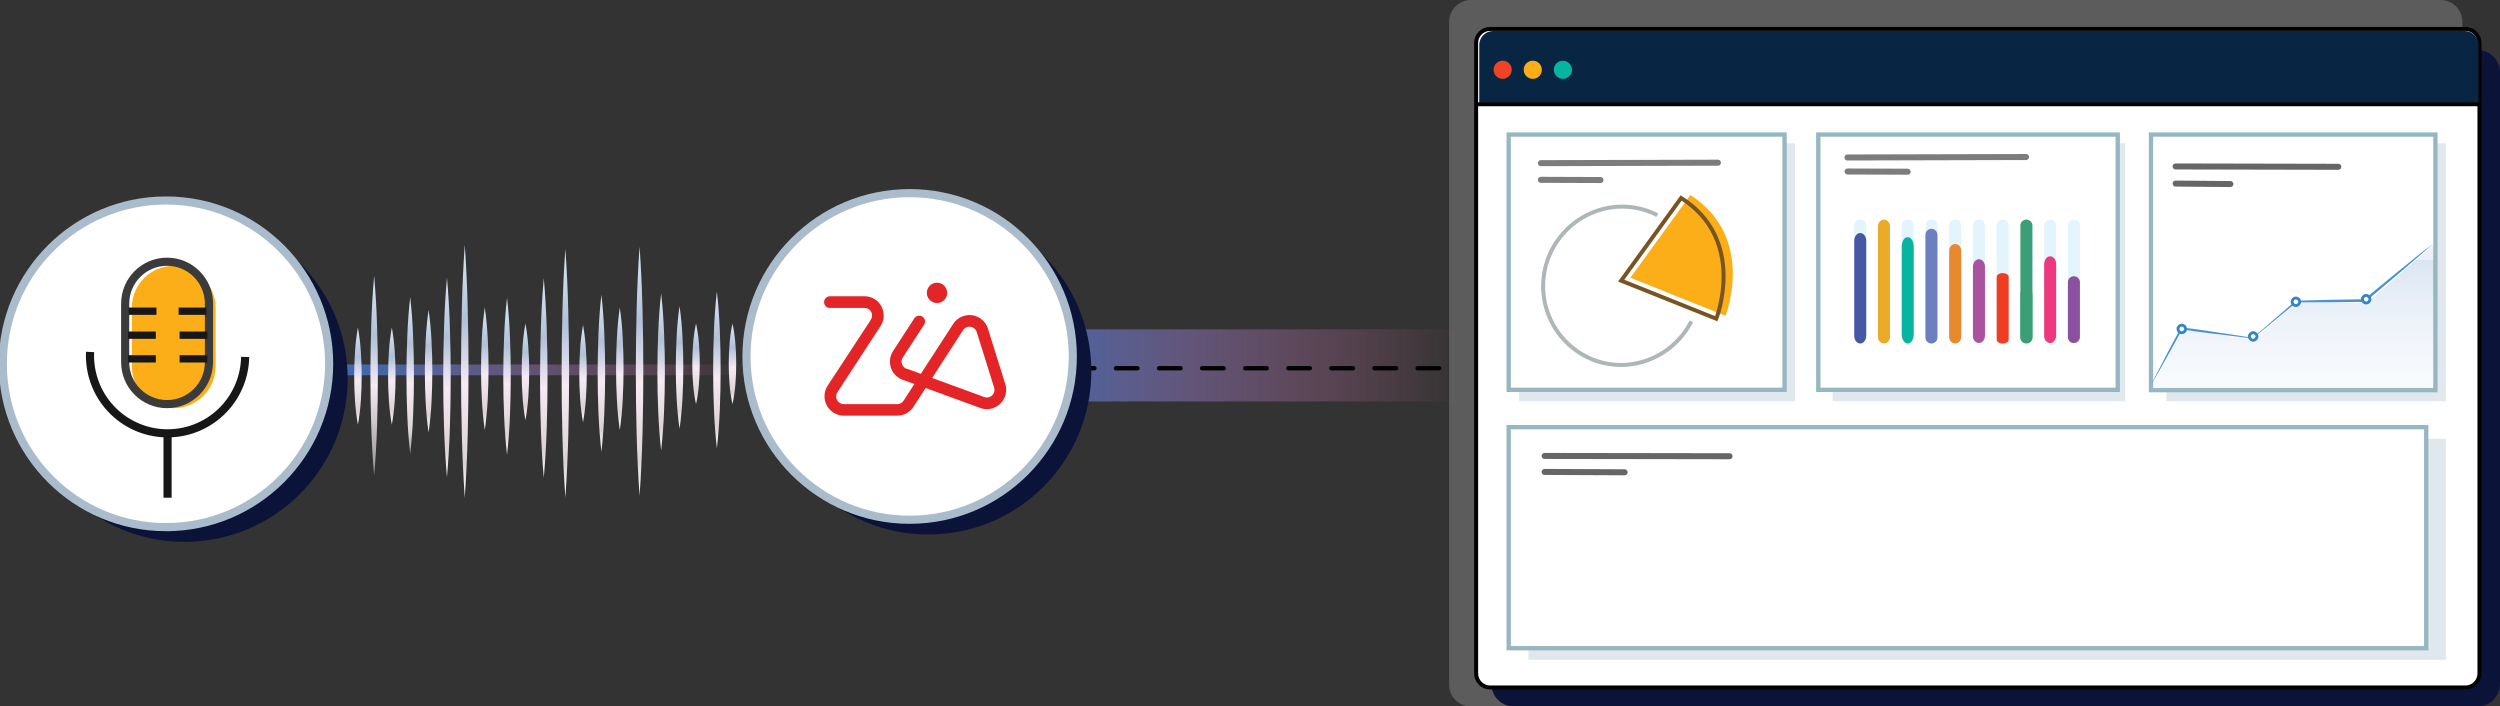 <?xml version="1.0" encoding="UTF-8"?>
<svg id="Layer_1" data-name="Layer 1" xmlns="http://www.w3.org/2000/svg" xmlns:xlink="http://www.w3.org/1999/xlink" viewBox="0 0 1274.99 360.29">
  <rect x="0" y="0" width="1274.99" height="360.29" fill="#333333" stroke="none"/>
  <defs>
    <style>
      .cls-1, .cls-2, .cls-3, .cls-4, .cls-5, .cls-6, .cls-7, .cls-8, .cls-9, .cls-10, .cls-11 {
        fill: none;
      }

      .cls-12 {
        fill: #3b9e76;
      }

      .cls-13 {
        fill: url(#linear-gradient-3);
        stroke: url(#linear-gradient-4);
        stroke-width: 5.5px;
      }

      .cls-13, .cls-14, .cls-3, .cls-15, .cls-5, .cls-6, .cls-7, .cls-16, .cls-17, .cls-8, .cls-10, .cls-11 {
        stroke-miterlimit: 10;
      }

      .cls-14 {
        stroke: #3484c6;
        stroke-width: 1.47px;
      }

      .cls-14, .cls-15, .cls-18, .cls-16, .cls-17 {
        fill: #fff;
      }

      .cls-2 {
        stroke: #272626;
      }

      .cls-2, .cls-4, .cls-9 {
        stroke-linecap: round;
        stroke-linejoin: round;
      }

      .cls-2, .cls-9 {
        opacity: .6;
        stroke-width: 3.07px;
      }

      .cls-2, .cls-9, .cls-19 {
        isolation: isolate;
      }

      .cls-20 {
        fill: #fbae17;
      }

      .cls-3 {
        stroke: #3a3b3a;
      }

      .cls-3, .cls-17, .cls-8 {
        stroke-width: 4.15px;
      }

      .cls-21 {
        fill: #dea63d;
      }

      .cls-22 {
        fill: #b4c5d3;
      }

      .cls-4 {
        stroke-dasharray: 10.99 10.99;
      }

      .cls-4, .cls-15, .cls-9, .cls-11 {
        stroke: #010101;
      }

      .cls-4, .cls-16 {
        stroke-width: 2.21px;
      }

      .cls-23 {
        fill: url(#linear-gradient-8);
      }

      .cls-24 {
        fill: url(#linear-gradient-7);
      }

      .cls-25 {
        fill: url(#linear-gradient-5);
      }

      .cls-26 {
        fill: url(#linear-gradient-6);
      }

      .cls-27 {
        fill: url(#linear-gradient-9);
      }

      .cls-28 {
        fill: #8b50a0;
      }

      .cls-15 {
        stroke-width: 2.03px;
      }

      .cls-29 {
        fill: #092544;
      }

      .cls-30 {
        fill: #a953a0;
      }

      .cls-31 {
        fill: #4757a4;
      }

      .cls-32 {
        fill: #0c1338;
      }

      .cls-33 {
        fill: #ef3d23;
      }

      .cls-5 {
        stroke-width: 3.72px;
      }

      .cls-5, .cls-8 {
        stroke: #171717;
      }

      .cls-34 {
        fill: #ed387d;
      }

      .cls-6 {
        stroke: url(#linear-gradient-2);
        stroke-width: 36.76px;
      }

      .cls-35 {
        fill: #e42527;
      }

      .cls-36 {
        fill: #05b5a0;
      }

      .cls-7 {
        stroke: #775421;
      }

      .cls-7, .cls-10 {
        stroke-width: 2.04px;
      }

      .cls-37 {
        fill: #eaab28;
      }

      .cls-16 {
        stroke: #96b7c2;
      }

      .cls-17 {
        stroke: #aabccc;
      }

      .cls-38 {
        fill: url(#linear-gradient-10);
      }

      .cls-39 {
        fill: url(#linear-gradient-11);
      }

      .cls-40 {
        fill: url(#linear-gradient-12);
      }

      .cls-41 {
        fill: url(#linear-gradient-13);
      }

      .cls-42 {
        fill: url(#linear-gradient-19);
      }

      .cls-43 {
        fill: url(#linear-gradient-14);
      }

      .cls-44 {
        fill: url(#linear-gradient-21);
      }

      .cls-45 {
        fill: url(#linear-gradient-20);
      }

      .cls-46 {
        fill: url(#linear-gradient-22);
      }

      .cls-47 {
        fill: url(#linear-gradient-23);
      }

      .cls-48 {
        fill: url(#linear-gradient-25);
      }

      .cls-49 {
        fill: url(#linear-gradient-15);
      }

      .cls-50 {
        fill: url(#linear-gradient-16);
      }

      .cls-51 {
        fill: url(#linear-gradient-17);
      }

      .cls-52 {
        fill: url(#linear-gradient-18);
      }

      .cls-53 {
        fill: url(#linear-gradient-24);
      }

      .cls-54 {
        fill: #6c7fbe;
      }

      .cls-10 {
        stroke: #afb6b7;
      }

      .cls-55 {
        opacity: .4;
      }

      .cls-56, .cls-19 {
        opacity: .2;
      }

      .cls-57 {
        fill: #e8882f;
      }

      .cls-11 {
        stroke-width: 2px;
      }

      .cls-58 {
        fill: #4c92cf;
      }

      .cls-19 {
        fill: url(#linear-gradient);
      }

      .cls-59 {
        fill: #ef4423;
      }

      .cls-60 {
        clip-path: url(#clippath);
      }

      .cls-61 {
        fill: #e3f4fd;
      }
    </style>
    <clipPath id="clippath">
      <rect class="cls-1" width="1274.99" height="360.29"/>
    </clipPath>
    <linearGradient id="linear-gradient" x1="1411.42" y1="-136.63" x2="1411.42" y2="-276.45" gradientTransform="translate(-242.5 -4.22) scale(1 -1)" gradientUnits="userSpaceOnUse">
      <stop offset="0" stop-color="#a5b6de"/>
      <stop offset="0" stop-color="#4b81c2"/>
      <stop offset=".79" stop-color="#fff" stop-opacity="0"/>
    </linearGradient>
    <linearGradient id="linear-gradient-2" x1="747.52" y1="-190.57" x2="987.95" y2="-190.57" gradientTransform="translate(-242.5 -4.22) scale(1 -1)" gradientUnits="userSpaceOnUse">
      <stop offset="0" stop-color="#3e6ab3"/>
      <stop offset=".1" stop-color="#476cb4" stop-opacity=".89"/>
      <stop offset=".55" stop-color="#a174b3" stop-opacity=".41"/>
      <stop offset=".86" stop-color="#e479b0" stop-opacity=".12"/>
      <stop offset="1" stop-color="#f27baa" stop-opacity="0"/>
    </linearGradient>
    <linearGradient id="linear-gradient-3" x1="170.72" y1="188.63" x2="384.43" y2="188.63" gradientUnits="userSpaceOnUse">
      <stop offset="0" stop-color="#dbe8f6"/>
      <stop offset=".3" stop-color="#c0d2ec" stop-opacity=".89"/>
      <stop offset=".55" stop-color="#f6eaf3"/>
      <stop offset=".92" stop-color="#edc2db" stop-opacity=".82"/>
      <stop offset="1" stop-color="#fff"/>
    </linearGradient>
    <linearGradient id="linear-gradient-4" x1="413.22" y1="-192.85" x2="626.93" y2="-192.85" xlink:href="#linear-gradient-2"/>
    <linearGradient id="linear-gradient-5" x1="425.04" y1="-171.23" x2="425.04" y2="-220.79" gradientTransform="translate(-242.5 -4.22) scale(1 -1)" gradientUnits="userSpaceOnUse">
      <stop offset="0" stop-color="#dbe8f6"/>
      <stop offset=".3" stop-color="#c0d2ec" stop-opacity=".89"/>
      <stop offset=".55" stop-color="#f6eaf3"/>
      <stop offset=".86" stop-color="#fef5f9" stop-opacity=".82"/>
      <stop offset="1" stop-color="#fff"/>
    </linearGradient>
    <linearGradient id="linear-gradient-6" x1="461.08" y1="-162.27" x2="461.08" y2="-224.77" gradientTransform="translate(-242.5 -4.22) scale(1 -1)" gradientUnits="userSpaceOnUse">
      <stop offset="0" stop-color="#dbe8f6"/>
      <stop offset=".3" stop-color="#c0d2ec" stop-opacity=".89"/>
      <stop offset=".55" stop-color="#f6eaf3"/>
      <stop offset=".86" stop-color="#fef5f9" stop-opacity=".82"/>
      <stop offset="1" stop-color="#fff"/>
    </linearGradient>
    <linearGradient id="linear-gradient-7" x1="558.6" y1="-161.04" x2="558.6" y2="-223.55" gradientTransform="translate(-242.5 -4.22) scale(1 -1)" gradientUnits="userSpaceOnUse">
      <stop offset="0" stop-color="#dbe8f6"/>
      <stop offset=".3" stop-color="#c0d2ec" stop-opacity=".89"/>
      <stop offset=".55" stop-color="#f6eaf3"/>
      <stop offset=".86" stop-color="#fef5f9" stop-opacity=".82"/>
      <stop offset="1" stop-color="#fff"/>
    </linearGradient>
    <linearGradient id="linear-gradient-8" x1="589.07" y1="-160.33" x2="589.07" y2="-222.84" xlink:href="#linear-gradient-7"/>
    <linearGradient id="linear-gradient-9" x1="510.47" y1="-169.14" x2="510.47" y2="-218.55" xlink:href="#linear-gradient-6"/>
    <linearGradient id="linear-gradient-10" x1="489.74" y1="-161.02" x2="489.74" y2="-223.52" xlink:href="#linear-gradient-6"/>
    <linearGradient id="linear-gradient-11" x1="442.33" y1="-171.23" x2="442.33" y2="-220.79" gradientTransform="translate(-242.5 -4.22) scale(1 -1)" gradientUnits="userSpaceOnUse">
      <stop offset="0" stop-color="#dbe8f6"/>
      <stop offset=".3" stop-color="#c0d2ec" stop-opacity=".89"/>
      <stop offset=".55" stop-color="#f6eaf3"/>
      <stop offset=".86" stop-color="#fef5f9" stop-opacity=".82"/>
      <stop offset="1" stop-color="#fff"/>
    </linearGradient>
    <linearGradient id="linear-gradient-12" x1="597.47" y1="-169.2" x2="597.47" y2="-210.31" xlink:href="#linear-gradient-7"/>
    <linearGradient id="linear-gradient-13" x1="616.06" y1="-169.2" x2="616.06" y2="-210.31" xlink:href="#linear-gradient-7"/>
    <linearGradient id="linear-gradient-14" x1="539.84" y1="-170" x2="539.84" y2="-219.57" xlink:href="#linear-gradient-7"/>
    <linearGradient id="linear-gradient-15" x1="433.31" y1="-144.88" x2="433.31" y2="-246.68" gradientTransform="translate(-242.5 -4.22) scale(1 -1)" gradientUnits="userSpaceOnUse">
      <stop offset="0" stop-color="#dbe8f6"/>
      <stop offset=".3" stop-color="#c0d2ec" stop-opacity=".89"/>
      <stop offset=".55" stop-color="#f6eaf3"/>
      <stop offset=".86" stop-color="#fef5f9" stop-opacity=".62"/>
      <stop offset="1" stop-color="#fff" stop-opacity=".5"/>
    </linearGradient>
    <linearGradient id="linear-gradient-16" x1="530.83" y1="-131.07" x2="530.83" y2="-258.04" xlink:href="#linear-gradient-7"/>
    <linearGradient id="linear-gradient-17" x1="568.68" y1="-130.03" x2="568.68" y2="-257.01" xlink:href="#linear-gradient-7"/>
    <linearGradient id="linear-gradient-18" x1="470.45" y1="-145.77" x2="470.45" y2="-247.56" xlink:href="#linear-gradient-6"/>
    <linearGradient id="linear-gradient-19" x1="519.83" y1="-146.09" x2="519.83" y2="-247.89" gradientTransform="translate(-242.5 -4.22) scale(1 -1)" gradientUnits="userSpaceOnUse">
      <stop offset="0" stop-color="#dbe8f6"/>
      <stop offset=".3" stop-color="#c0d2ec" stop-opacity=".89"/>
      <stop offset=".55" stop-color="#f6eaf3"/>
      <stop offset=".86" stop-color="#fef5f9" stop-opacity=".82"/>
      <stop offset="1" stop-color="#fff"/>
    </linearGradient>
    <linearGradient id="linear-gradient-20" x1="451.7" y1="-155.73" x2="451.7" y2="-235.83" gradientTransform="translate(-242.5 -4.22) scale(1 -1)" gradientUnits="userSpaceOnUse">
      <stop offset="0" stop-color="#dbe8f6"/>
      <stop offset=".3" stop-color="#c0d2ec" stop-opacity=".89"/>
      <stop offset=".55" stop-color="#f6eaf3"/>
      <stop offset=".86" stop-color="#fef5f9" stop-opacity=".82"/>
      <stop offset="1" stop-color="#fff" stop-opacity=".5"/>
    </linearGradient>
    <linearGradient id="linear-gradient-21" x1="549.21" y1="-154.5" x2="549.21" y2="-234.61" xlink:href="#linear-gradient-7"/>
    <linearGradient id="linear-gradient-22" x1="579.68" y1="-153.8" x2="579.68" y2="-233.9" xlink:href="#linear-gradient-7"/>
    <linearGradient id="linear-gradient-23" x1="608.11" y1="-152.79" x2="608.11" y2="-232.9" xlink:href="#linear-gradient-7"/>
    <linearGradient id="linear-gradient-24" x1="501.08" y1="-156.06" x2="501.08" y2="-236.16" xlink:href="#linear-gradient-6"/>
    <linearGradient id="linear-gradient-25" x1="479.53" y1="-129" x2="479.53" y2="-258.04" xlink:href="#linear-gradient-6"/>
  </defs>
  <g class="cls-60">
    <g>
      <g class="cls-56">
        <path class="cls-18" d="M1244.69,0h-494.53c-6.13,0-11.11,4.98-11.11,11.12v338.06c0,6.14,4.97,11.12,11.11,11.12h494.53c6.13,0,11.11-4.98,11.11-11.12V11.12c0-6.14-4.97-11.12-11.11-11.12Z"/>
      </g>
      <path class="cls-32" d="M1263.5,25.52h-491.4c-6.35,0-11.5,5.15-11.5,11.5v311.77c0,6.35,5.15,11.5,11.5,11.5h491.4c6.35,0,11.49-5.15,11.49-11.5V37.02c0-6.35-5.15-11.5-11.49-11.5Z"/>
      <path class="cls-15" d="M1257.36,14.75h-497.39c-3.95,0-7.15,3.21-7.15,7.16v321.54c0,3.95,3.2,7.16,7.15,7.16h497.39c3.95,0,7.15-3.2,7.15-7.16V21.91c0-3.95-3.2-7.16-7.15-7.16Z"/>
      <path class="cls-29" d="M761.51,15.81h495.45c1.88,0,3.69.75,5.01,2.08,1.33,1.33,2.08,3.14,2.08,5.02v29.58h-509.63v-29.58c0-1.88.75-3.69,2.08-5.02,1.33-1.33,3.13-2.08,5.01-2.08Z"/>
      <path class="cls-59" d="M766.36,40.22c2.56,0,4.63-2.07,4.63-4.63s-2.07-4.63-4.63-4.63-4.63,2.07-4.63,4.63,2.07,4.63,4.63,4.63Z"/>
      <path class="cls-20" d="M781.71,40.22c2.56,0,4.63-2.07,4.63-4.63s-2.07-4.63-4.63-4.63-4.63,2.07-4.63,4.63,2.07,4.63,4.63,4.63Z"/>
      <path class="cls-36" d="M797.07,40.22c2.56,0,4.63-2.07,4.63-4.63s-2.07-4.63-4.63-4.63-4.63,2.07-4.63,4.63,2.07,4.63,4.63,4.63Z"/>
      <g class="cls-55">
        <path class="cls-22" d="M915.43,73.06h-140.69v131.56h140.69V73.06Z"/>
      </g>
      <g class="cls-55">
        <path class="cls-22" d="M1083.8,73.06h-149.16v131.56h149.16V73.06Z"/>
      </g>
      <g class="cls-55">
        <path class="cls-22" d="M1247.43,73.06h-142.6v131.56h142.6V73.06Z"/>
      </g>
      <path class="cls-16" d="M910.11,68.62h-140.69v130.19h140.69V68.62Z"/>
      <path class="cls-2" d="M785.84,83.21l90.31-.24"/>
      <path class="cls-2" d="M785.84,91.71l30.4.11"/>
      <path class="cls-20" d="M862.07,99.46l-30.58,42.18,48.49,19.43s15.91-39.78-17.91-61.62Z"/>
      <path class="cls-10" d="M862.59,163.89c-10.12,19.84-34.24,28.03-53.83,17.87-9.45-4.9-16.58-13.34-19.84-23.49-3.25-10.14-2.37-21.16,2.47-30.65,10.12-19.84,34.24-28.03,53.83-17.88"/>
      <path class="cls-7" d="M857.38,100.96l-30.59,42.17,48.49,19.43s15.9-40.05-17.9-61.6Z"/>
      <path class="cls-16" d="M1242.05,68.62h-145.05v130.35h145.05V68.62Z"/>
      <path class="cls-9" d="M1109.56,84.89l82.95.18"/>
      <path class="cls-9" d="M1109.57,93.62l27.91.25"/>
      <path class="cls-58" d="M1097.18,195.94c4.83-9.5,10.11-19.71,15.14-29.04,12.05,1.46,24.58,3.64,36.61,5.37,5.47-4.83,15.73-13.48,21.76-18.82l.12-.1h.17c5.83-.18,11.67-.35,17.5-.45,4.34-.1,13.15-.26,17.5-.29l-.43.16c5.11-4.21,12.26-10.09,17.45-14.32,5.86-4.57,11.81-9.84,17.71-13.97-11.17,9.81-23.05,19.93-34.46,29.46-11.45.21-23.86.31-35.26.29l.3-.11c-3.72,3.07-13.18,10.83-16.74,13.83-1.87,1.56-3.75,3.13-5.59,4.72-3.06-.39-6.13-.81-9.19-1.16-8.8-1.02-18.51-2.19-27.23-3.51l.56-.29c-3.75,6.85-7.92,14.39-11.79,21.22l-4.02,7.03-.12-.06v.03Z"/>
      <path class="cls-19" d="M1096.51,198.97l16.54-30.77,36.58,5.15,21.27-18.83h36.26l34.16-30.05-.26,74.5h-144.56Z"/>
      <g class="cls-55">
        <path class="cls-22" d="M1247.43,223.81h-467.94v112.74h467.94v-112.74Z"/>
      </g>
      <path class="cls-16" d="M1237.37,217.84h-467.94v112.74h467.94v-112.74Z"/>
      <path class="cls-9" d="M787.75,232.53l94.31.15"/>
      <path class="cls-9" d="M787.75,240.68l40.8.19"/>
      <path class="cls-14" d="M1112.71,169.68c1.06,0,1.92-.86,1.92-1.92s-.86-1.92-1.92-1.92-1.92.86-1.92,1.92.86,1.92,1.92,1.92Z"/>
      <path class="cls-14" d="M1149.12,173.51c1.06,0,1.92-.86,1.92-1.92s-.86-1.92-1.92-1.92-1.92.86-1.92,1.92.86,1.92,1.92,1.92Z"/>
      <path class="cls-14" d="M1170.89,155.84c1.06,0,1.92-.86,1.92-1.92s-.86-1.92-1.92-1.92-1.92.86-1.92,1.92.86,1.92,1.92,1.92Z"/>
      <path class="cls-14" d="M1206.74,154.52c1.06,0,1.92-.86,1.92-1.92s-.86-1.92-1.92-1.92-1.92.86-1.92,1.92.86,1.92,1.92,1.92Z"/>
      <path class="cls-11" d="M753.51,53.18h510.53"/>
      <path class="cls-16" d="M1080.04,68.62h-152.71v130.19h152.71V68.62Z"/>
      <path class="cls-2" d="M942.19,80.32l91.08-.24"/>
      <path class="cls-2" d="M942.23,87.46l30.65.11"/>
      <path class="cls-21" d="M1004.85,206.56s.03-.02.05-.03c.01-.02.02-.04.02-.05s0-.04-.02-.05c-.01-.02-.03-.03-.05-.03-.1,0-.1.18,0,.18Z"/>
      <path class="cls-61" d="M948.71,174.95c-.81,0-1.59-.32-2.17-.9-.57-.58-.9-1.36-.9-2.17v-56.84c0-.81.32-1.59.9-2.17.58-.58,1.36-.9,2.17-.9s1.59.32,2.17.9c.58.58.9,1.36.9,2.17v56.87c0,.81-.34,1.58-.91,2.15-.57.57-1.35.89-2.16.89Z"/>
      <path class="cls-31" d="M948.71,175.21c-1.67,0-3.06-1.79-3.06-4v-48.38c0-2.21,1.36-4,3.06-4s3.07,1.79,3.07,4v48.38c-.04,2.21-1.39,4-3.07,4Z"/>
      <path class="cls-61" d="M960.82,174.95c-.81,0-1.59-.32-2.17-.9-.57-.58-.9-1.36-.9-2.17v-56.84c0-.81.32-1.59.9-2.17.57-.58,1.35-.9,2.17-.9s1.59.32,2.17.9c.57.58.9,1.36.9,2.17v56.87c0,.81-.34,1.58-.91,2.15-.57.57-1.35.89-2.16.89Z"/>
      <path class="cls-37" d="M960.82,175.21c-.43-.03-.86-.15-1.24-.34-.39-.19-.74-.46-1.02-.79-.29-.33-.5-.71-.64-1.12-.14-.41-.19-.85-.16-1.28v-56.15c-.03-.43.02-.87.16-1.28.14-.41.35-.79.64-1.12.28-.33.63-.6,1.02-.79.39-.19.81-.31,1.24-.34.43.03.86.14,1.24.34.39.19.74.46,1.02.79.29.33.5.71.64,1.12.14.41.19.85.16,1.28v56.15c.03.43-.02.87-.16,1.28-.14.41-.35.79-.64,1.12-.28.33-.63.6-1.02.79-.39.19-.81.31-1.24.34Z"/>
      <path class="cls-61" d="M972.93,174.95c-.81,0-1.59-.32-2.17-.9-.57-.58-.9-1.36-.9-2.17v-56.84c0-.81.32-1.59.9-2.17.57-.58,1.35-.9,2.17-.9s1.59.32,2.17.9c.57.58.9,1.36.9,2.17v56.87c0,.81-.33,1.58-.91,2.15-.57.57-1.35.89-2.16.89Z"/>
      <path class="cls-36" d="M972.93,175.21c-1.67,0-3.06-2.17-3.06-4.83v-44.62c0-2.67,1.35-4.84,3.06-4.84s3.06,2.17,3.06,4.84v44.62c-.04,2.71-1.39,4.83-3.06,4.83Z"/>
      <path class="cls-61" d="M985.03,174.95c-.81,0-1.59-.32-2.17-.9-.57-.58-.9-1.36-.9-2.17v-56.84c0-.81.32-1.59.9-2.17.57-.58,1.35-.9,2.17-.9s1.59.32,2.17.9c.57.58.9,1.36.9,2.17v56.87c0,.81-.33,1.58-.91,2.15-.57.57-1.35.89-2.16.89Z"/>
      <path class="cls-54" d="M985.03,175.21c-.42-.01-.83-.1-1.21-.27-.38-.17-.72-.41-1.01-.72-.29-.3-.51-.66-.65-1.05s-.21-.81-.2-1.22v-52.02c-.02-.42.05-.83.2-1.22s.37-.75.65-1.05c.29-.3.63-.55,1.01-.72.38-.17.79-.26,1.21-.27.42.01.83.11,1.21.28.38.17.72.42,1.01.72.29.3.51.66.65,1.05.15.39.21.81.2,1.22v52.04c.01.42-.06.83-.21,1.22-.15.39-.37.74-.65,1.04-.28.3-.62.55-1,.71-.38.17-.79.26-1.2.28Z"/>
      <path class="cls-61" d="M997.14,174.95c-.81,0-1.59-.32-2.17-.9-.57-.58-.9-1.36-.9-2.17v-56.84c0-.81.32-1.59.9-2.17.57-.58,1.35-.9,2.17-.9s1.59.32,2.17.9c.57.58.9,1.36.9,2.17v56.87c0,.81-.33,1.58-.91,2.15-.57.57-1.35.89-2.16.89Z"/>
      <path class="cls-57" d="M997.14,175.21c-.43-.02-.84-.13-1.23-.31-.38-.18-.73-.44-1.01-.76-.28-.32-.5-.69-.65-1.09-.14-.4-.2-.83-.18-1.25v-43.97c-.02-.43.04-.85.18-1.25.14-.4.36-.77.65-1.09.29-.32.63-.58,1.01-.76.39-.18.8-.29,1.23-.31.43.02.84.13,1.23.31.39.18.73.44,1.01.76.28.32.5.69.65,1.09.14.4.2.83.18,1.25v43.97c.02.43-.04.85-.18,1.25-.14.4-.36.77-.65,1.09-.29.32-.63.57-1.01.76-.38.18-.8.29-1.23.31Z"/>
      <path class="cls-61" d="M1009.25,174.95c-.81,0-1.59-.32-2.17-.9-.57-.58-.9-1.36-.9-2.17v-56.84c0-.81.32-1.59.9-2.17.57-.58,1.36-.9,2.17-.9s1.59.32,2.17.9c.57.58.9,1.36.9,2.17v56.87c0,.81-.34,1.58-.91,2.15s-1.35.89-2.16.89Z"/>
      <path class="cls-30" d="M1009.25,174.95c-.86-.08-1.65-.48-2.22-1.13-.57-.65-.87-1.49-.84-2.35v-35.19c0-2.44,1.35-4.09,3.07-4.09s3.06,1.7,3.06,3.8v35.17c-.03,2.07-1.39,3.78-3.06,3.78Z"/>
      <path class="cls-61" d="M1021.36,174.95c-.81,0-1.59-.32-2.17-.9-.57-.58-.9-1.36-.9-2.17v-56.84c0-.81.32-1.59.9-2.17.57-.58,1.35-.9,2.17-.9s1.59.32,2.17.9c.57.58.9,1.36.9,2.17v56.87c0,.81-.33,1.58-.91,2.15-.57.57-1.35.89-2.16.89Z"/>
      <path class="cls-33" d="M1021.36,175.21c-1.66,0-3.06-.85-3.06-1.9v-32.12c0-1.02,1.36-1.91,3.06-1.91s3.06.86,3.06,1.91v32.12c0,1.05-1.4,1.9-3.06,1.9Z"/>
      <path class="cls-12" d="M1033.46,174.95c-.81,0-1.59-.32-2.17-.9-.57-.58-.9-1.36-.9-2.17v-56.84c0-.81.32-1.59.9-2.17.57-.58,1.35-.9,2.17-.9s1.59.32,2.17.9c.57.58.9,1.36.9,2.17v56.87c0,.81-.33,1.58-.91,2.15-.57.57-1.35.89-2.16.89Z"/>
      <path class="cls-12" d="M1033.46,175.21c-.81,0-1.59-.32-2.17-.9-.57-.58-.9-1.36-.9-2.17v-22.19c0-.81.32-1.59.9-2.17.57-.57,1.35-.9,2.17-.9s1.59.32,2.17.9c.57.58.9,1.36.9,2.17v22.22c0,.81-.33,1.58-.91,2.15-.57.57-1.35.89-2.16.89Z"/>
      <path class="cls-61" d="M1057.68,174.95c-.81,0-1.59-.32-2.17-.9-.58-.58-.9-1.36-.9-2.17v-56.84c0-.81.32-1.59.9-2.17.57-.58,1.35-.9,2.17-.9s1.59.32,2.17.9c.57.58.9,1.36.9,2.17v56.87c0,.81-.33,1.58-.91,2.15-.57.57-1.35.89-2.16.89Z"/>
      <path class="cls-28" d="M1057.68,174.95c-.77.02-1.52-.26-2.09-.77-.57-.52-.92-1.23-.98-2v-28c-.03-.42.02-.85.16-1.25.14-.4.36-.77.65-1.08s.64-.56,1.03-.73c.39-.17.81-.26,1.23-.25.81,0,1.59.32,2.17.9.57.58.9,1.36.9,2.17v28c-.02.8-.35,1.57-.92,2.13-.57.56-1.34.88-2.15.88Z"/>
      <path class="cls-61" d="M1045.57,174.95c-.81,0-1.59-.32-2.17-.9-.57-.58-.9-1.36-.9-2.17v-56.84c0-.81.32-1.59.9-2.17.57-.58,1.35-.9,2.17-.9s1.59.32,2.17.9c.57.58.9,1.36.9,2.17v56.87c0,.81-.33,1.58-.91,2.15-.57.57-1.35.89-2.16.89Z"/>
      <path class="cls-34" d="M1045.57,174.95c-1.66,0-3.06-1.77-3.06-3.59v-36.37c0-2.53,1.36-4.28,3.06-4.28s3.06,1.76,3.06,3.94v36.41c-.03,2.13-1.39,3.9-3.06,3.9Z"/>
      <path class="cls-6" d="M505.02,186.35h240.43"/>
      <path class="cls-13" d="M170.72,188.63h213.71"/>
      <path class="cls-4" d="M547.14,187.81h189.03"/>
      <path class="cls-25" d="M182.54,167.01c.74,4.1,1.24,8.24,1.49,12.4.29,4.13.43,8.26.42,12.39,0,4.13-.14,8.26-.41,12.39-.26,4.16-.76,8.3-1.5,12.39-.74-4.1-1.24-8.24-1.5-12.39-.28-4.13-.42-8.26-.41-12.39,0-4.12.15-8.26.42-12.39.25-4.16.75-8.3,1.49-12.4Z"/>
      <path class="cls-26" d="M218.58,158.05c.74,5.17,1.24,10.39,1.49,15.63.29,5.21.43,10.42.42,15.63,0,5.21-.14,10.41-.41,15.62-.26,5.24-.76,10.46-1.5,15.63-.74-5.17-1.24-10.39-1.5-15.63-.28-5.21-.42-10.41-.41-15.62,0-5.2.15-10.41.42-15.63.25-5.24.75-10.46,1.49-15.63Z"/>
      <path class="cls-24" d="M316.1,156.82c.74,5.17,1.24,10.39,1.49,15.63.29,5.21.43,10.42.42,15.63,0,5.21-.14,10.42-.41,15.62-.26,5.24-.76,10.46-1.5,15.63-.74-5.17-1.24-10.39-1.5-15.63-.28-5.21-.42-10.42-.41-15.62,0-5.2.15-10.41.42-15.63.25-5.24.75-10.46,1.49-15.63Z"/>
      <path class="cls-23" d="M346.57,156.12c.74,5.17,1.24,10.39,1.49,15.63.29,5.21.43,10.42.42,15.63,0,5.21-.14,10.42-.41,15.62-.26,5.24-.76,10.46-1.5,15.63-.74-5.17-1.24-10.39-1.5-15.63-.28-5.21-.42-10.42-.41-15.62,0-5.2.15-10.41.42-15.63.25-5.24.75-10.46,1.49-15.63Z"/>
      <path class="cls-27" d="M267.97,164.93c.74,4.09,1.24,8.21,1.49,12.36.29,4.12.43,8.24.42,12.35,0,4.12-.14,8.23-.41,12.35-.26,4.14-.76,8.27-1.5,12.36-.74-4.09-1.24-8.21-1.5-12.36-.28-4.12-.42-8.23-.41-12.35,0-4.11.15-8.23.42-12.35.25-4.15.75-8.27,1.49-12.36Z"/>
      <path class="cls-38" d="M247.24,156.8c.74,5.17,1.24,10.39,1.49,15.63.29,5.21.43,10.42.42,15.63,0,5.21-.14,10.41-.41,15.62-.26,5.24-.76,10.46-1.5,15.63-.74-5.17-1.24-10.39-1.5-15.63-.28-5.21-.42-10.41-.41-15.62,0-5.2.15-10.41.42-15.63.25-5.24.75-10.46,1.49-15.63Z"/>
      <path class="cls-39" d="M199.83,167.01c.74,4.1,1.24,8.24,1.49,12.4.29,4.13.43,8.26.42,12.39,0,4.13-.14,8.26-.41,12.39-.26,4.16-.76,8.3-1.5,12.39-.74-4.1-1.24-8.24-1.5-12.39-.28-4.13-.41-8.26-.41-12.39,0-4.12.15-8.26.42-12.39.25-4.16.75-8.3,1.49-12.4Z"/>
      <path class="cls-40" d="M354.97,164.99c.74,3.4,1.24,6.83,1.49,10.28.29,3.43.43,6.85.42,10.28,0,3.43-.14,6.85-.41,10.27-.26,3.45-.76,6.88-1.5,10.28-.74-3.4-1.24-6.83-1.5-10.28-.28-3.43-.41-6.85-.41-10.27,0-3.42.15-6.85.42-10.28.25-3.45.75-6.88,1.49-10.28Z"/>
      <path class="cls-41" d="M373.56,164.99c.74,3.4,1.24,6.83,1.49,10.28.29,3.43.43,6.85.42,10.28,0,3.43-.14,6.85-.41,10.27-.26,3.45-.76,6.88-1.5,10.28-.74-3.4-1.24-6.83-1.5-10.28-.28-3.43-.41-6.85-.41-10.27,0-3.42.15-6.85.42-10.28.25-3.45.75-6.88,1.49-10.28Z"/>
      <path class="cls-43" d="M297.34,165.78c.74,4.1,1.24,8.24,1.49,12.4.29,4.13.43,8.26.42,12.39,0,4.13-.14,8.26-.41,12.38-.26,4.16-.76,8.3-1.5,12.4-.74-4.1-1.24-8.24-1.5-12.4-.28-4.13-.42-8.26-.41-12.38,0-4.12.15-8.26.42-12.39.25-4.16.75-8.3,1.49-12.4Z"/>
      <path class="cls-49" d="M190.81,140.67c.74,8.42,1.24,16.92,1.49,25.45.29,8.49.43,16.97.42,25.45,0,8.49-.14,16.96-.41,25.43-.26,8.54-.76,17.04-1.5,25.45-.74-8.42-1.24-16.92-1.5-25.45-.28-8.49-.41-16.96-.41-25.43,0-8.47.15-16.95.42-25.45.25-8.54.75-17.04,1.49-25.45Z"/>
      <path class="cls-50" d="M288.33,126.85c.74,10.5,1.24,21.1,1.49,31.75.29,10.58.43,21.17.42,31.75,0,10.58-.14,21.16-.41,31.72-.26,10.65-.76,21.25-1.5,31.75-.74-10.5-1.24-21.1-1.5-31.75-.28-10.58-.42-21.16-.41-31.72,0-10.57.15-21.15.42-31.75.25-10.65.75-21.25,1.49-31.75Z"/>
      <path class="cls-51" d="M326.18,125.82c.74,10.5,1.24,21.1,1.49,31.75.29,10.58.43,21.17.42,31.75,0,10.58-.14,21.16-.41,31.72-.26,10.65-.76,21.25-1.5,31.75-.74-10.5-1.24-21.1-1.5-31.75-.28-10.58-.41-21.16-.41-31.72,0-10.57.15-21.15.42-31.75.25-10.65.75-21.25,1.49-31.75Z"/>
      <path class="cls-52" d="M227.95,141.55c.74,8.42,1.24,16.92,1.49,25.45.29,8.49.43,16.97.42,25.45,0,8.49-.14,16.96-.41,25.43-.26,8.54-.76,17.04-1.5,25.45-.74-8.42-1.24-16.92-1.5-25.45-.28-8.49-.41-16.96-.41-25.43,0-8.47.15-16.96.42-25.45.25-8.54.75-17.04,1.49-25.45Z"/>
      <path class="cls-42" d="M277.33,141.88c.74,8.42,1.24,16.92,1.49,25.46.29,8.48.43,16.97.42,25.45,0,8.48-.14,16.96-.41,25.43-.26,8.54-.76,17.04-1.5,25.45-.74-8.42-1.24-16.92-1.5-25.45-.28-8.48-.41-16.96-.41-25.43,0-8.47.15-16.96.42-25.45.25-8.54.75-17.04,1.49-25.46Z"/>
      <path class="cls-45" d="M209.2,151.51c.74,6.62,1.24,13.31,1.49,20.03.29,6.68.43,13.35.42,20.03,0,6.68-.14,13.35-.41,20.01-.26,6.72-.76,13.41-1.5,20.03-.74-6.62-1.24-13.31-1.5-20.03-.28-6.68-.41-13.35-.41-20.01,0-6.67.15-13.34.42-20.03.25-6.72.75-13.41,1.49-20.03Z"/>
      <path class="cls-44" d="M306.71,150.28c.74,6.62,1.24,13.31,1.49,20.03.29,6.68.43,13.35.42,20.03,0,6.68-.14,13.35-.41,20.01-.26,6.72-.76,13.41-1.5,20.03-.74-6.62-1.24-13.31-1.5-20.03-.28-6.68-.42-13.35-.41-20.01,0-6.67.15-13.34.42-20.03.25-6.72.75-13.41,1.49-20.03Z"/>
      <path class="cls-46" d="M337.18,149.58c.74,6.62,1.24,13.31,1.49,20.03.29,6.68.43,13.35.42,20.03,0,6.68-.14,13.35-.41,20.01-.26,6.72-.76,13.41-1.5,20.03-.74-6.62-1.24-13.31-1.5-20.03-.28-6.68-.42-13.35-.41-20.01,0-6.67.15-13.34.42-20.03.25-6.72.75-13.41,1.49-20.03Z"/>
      <path class="cls-47" d="M365.61,148.58c.74,6.62,1.24,13.31,1.49,20.03.29,6.68.43,13.35.42,20.03,0,6.68-.14,13.35-.41,20.01-.26,6.72-.76,13.41-1.5,20.03-.74-6.62-1.24-13.31-1.5-20.03-.28-6.68-.42-13.35-.41-20.01,0-6.67.15-13.34.42-20.03.25-6.72.75-13.41,1.49-20.03Z"/>
      <path class="cls-53" d="M258.58,151.84c.74,6.62,1.24,13.31,1.49,20.03.29,6.68.43,13.35.42,20.03,0,6.68-.14,13.35-.41,20.01-.26,6.72-.76,13.41-1.5,20.03-.74-6.62-1.24-13.31-1.5-20.03-.28-6.68-.41-13.35-.41-20.01,0-6.66.15-13.34.42-20.03.25-6.72.75-13.41,1.49-20.03Z"/>
      <path class="cls-48" d="M237.03,124.79c.74,10.67,1.24,21.44,1.49,32.27.29,10.76.43,21.51.42,32.27,0,10.75-.14,21.5-.41,32.24-.26,10.82-.76,21.6-1.5,32.27-.74-10.67-1.24-21.44-1.5-32.27-.28-10.76-.42-21.5-.41-32.24,0-10.74.15-21.49.42-32.27.25-10.82.75-21.6,1.49-32.27Z"/>
      <path class="cls-32" d="M94.11,276.35c45.95,0,83.21-37.29,83.21-83.28s-37.25-83.29-83.21-83.29S10.9,147.07,10.9,193.07s37.25,83.28,83.21,83.28Z"/>
      <path class="cls-17" d="M84.65,268.83c45.95,0,83.21-37.29,83.21-83.29s-37.25-83.28-83.21-83.28S1.44,139.54,1.44,185.54s37.25,83.29,83.21,83.29Z"/>
      <path class="cls-32" d="M473.37,272.59c45.96,0,83.21-37.29,83.21-83.29s-37.25-83.28-83.21-83.28-83.21,37.29-83.21,83.28,37.25,83.29,83.21,83.29Z"/>
      <path class="cls-17" d="M463.91,265.07c45.95,0,83.21-37.29,83.21-83.28s-37.25-83.29-83.21-83.29-83.21,37.29-83.21,83.29,37.25,83.28,83.21,83.28Z"/>
      <path class="cls-20" d="M109.95,156.95c0-11.81-9.57-21.38-21.36-21.38s-21.36,9.57-21.36,21.38v29.85c0,11.81,9.56,21.38,21.36,21.38s21.36-9.57,21.36-21.38v-29.85Z"/>
      <path class="cls-3" d="M106.56,154.86c0-11.81-9.56-21.38-21.36-21.38s-21.36,9.57-21.36,21.38v29.85c0,11.81,9.56,21.38,21.36,21.38s21.36-9.57,21.36-21.38v-29.85Z"/>
      <path class="cls-8" d="M125.02,182.04c-.09,5.25-1.22,10.44-3.32,15.25-2.11,4.81-5.15,9.16-8.95,12.78-3.8,3.62-8.28,6.45-13.19,8.33-4.9,1.87-10.13,2.75-15.38,2.58-5.25-.17-10.41-1.38-15.18-3.57-4.77-2.19-9.07-5.3-12.62-9.16-3.56-3.86-6.32-8.39-8.11-13.33-1.79-4.94-2.59-10.18-2.33-15.43"/>
      <path class="cls-8" d="M85.46,220.56v33.27"/>
      <path class="cls-5" d="M65.62,158.71h14.16"/>
      <path class="cls-5" d="M65.31,170.94h14.16"/>
      <path class="cls-5" d="M65.31,183.01h14.16"/>
      <path class="cls-5" d="M91.09,158.71h14.16"/>
      <path class="cls-5" d="M91.59,170.94h14.16"/>
      <path class="cls-5" d="M91.59,183.01h14.16"/>
      <path class="cls-35" d="M512.69,195.87l-8.85-28.28c-.56-1.79-1.62-3.38-3.05-4.59-1.43-1.21-3.18-1.99-5.03-2.24-1.86-.25-3.74.03-5.45.81-1.7.78-3.15,2.03-4.17,3.6l-16.51,25.48-6.71-2.46h-.24c-.6-.16-1.15-.47-1.61-.89-.46-.42-.81-.94-1.02-1.52-.22-.58-.29-1.21-.22-1.82.07-.62.29-1.21.64-1.72l10.89-16.77c.39-.66.5-1.45.33-2.19-.18-.75-.63-1.39-1.28-1.81-.64-.42-1.42-.57-2.17-.43-.75.14-1.42.57-1.87,1.19l-10.88,16.75c-.85,1.29-1.39,2.76-1.57,4.29-.18,1.54,0,3.09.53,4.54.53,1.45,1.39,2.76,2.52,3.81,1.13,1.06,2.48,1.84,3.96,2.27l5.39,1.96-5.49,8.48c-.36.55-.84,1-1.41,1.31-.57.31-1.21.47-1.86.47h-27.23c-.7,0-1.39-.2-2-.56-.6-.36-1.1-.88-1.43-1.5-.33-.62-.5-1.32-.47-2.02.03-.7.25-1.39.63-1.98l21.99-33.68c.98-1.49,1.54-3.23,1.62-5.02.08-1.79-.33-3.56-1.18-5.14-.83-1.56-2.06-2.86-3.58-3.76-1.51-.9-3.25-1.37-5.01-1.35h-17.48c-.41-.02-.81.04-1.19.18-.38.14-.73.35-1.03.63-.3.28-.53.61-.69.99-.16.37-.24.78-.24,1.18s.08.81.24,1.18c.16.37.4.71.69.99.3.28.65.5,1.03.63.38.14.79.2,1.19.17h17.49c.69-.01,1.37.17,1.96.52.59.35,1.08.86,1.4,1.47.35.63.51,1.35.48,2.07-.03.72-.26,1.42-.66,2.02l-21.99,33.56c-.98,1.49-1.53,3.21-1.61,4.99-.08,1.78.33,3.55,1.17,5.11.84,1.57,2.1,2.88,3.62,3.79,1.53.91,3.27,1.4,5.05,1.4h27.26c1.65,0,3.27-.41,4.71-1.19,1.45-.79,2.67-1.93,3.56-3.31l6.21-9.61,28.35,10.38.24.07c1.71.47,3.51.46,5.22,0,1.71-.47,3.26-1.39,4.49-2.66,1.23-1.27,2.1-2.86,2.51-4.58.41-1.72.35-3.52-.17-5.22ZM506.09,201.53c-.47.5-1.06.86-1.72,1.05-.66.19-1.35.2-2.01.04l-26.96-9.86,15.74-24.35c.4-.62.98-1.12,1.65-1.43.68-.31,1.42-.42,2.16-.32.74.1,1.43.41,1.99.89.57.48.98,1.11,1.2,1.82l8.85,28.27c.22.67.25,1.39.09,2.07s-.5,1.32-1,1.82Z"/>
      <path class="cls-35" d="M477.86,154.55c2.87,0,5.19-2.32,5.19-5.19s-2.32-5.2-5.19-5.2-5.19,2.33-5.19,5.2,2.32,5.19,5.19,5.19Z"/>
    </g>
  </g>
</svg>